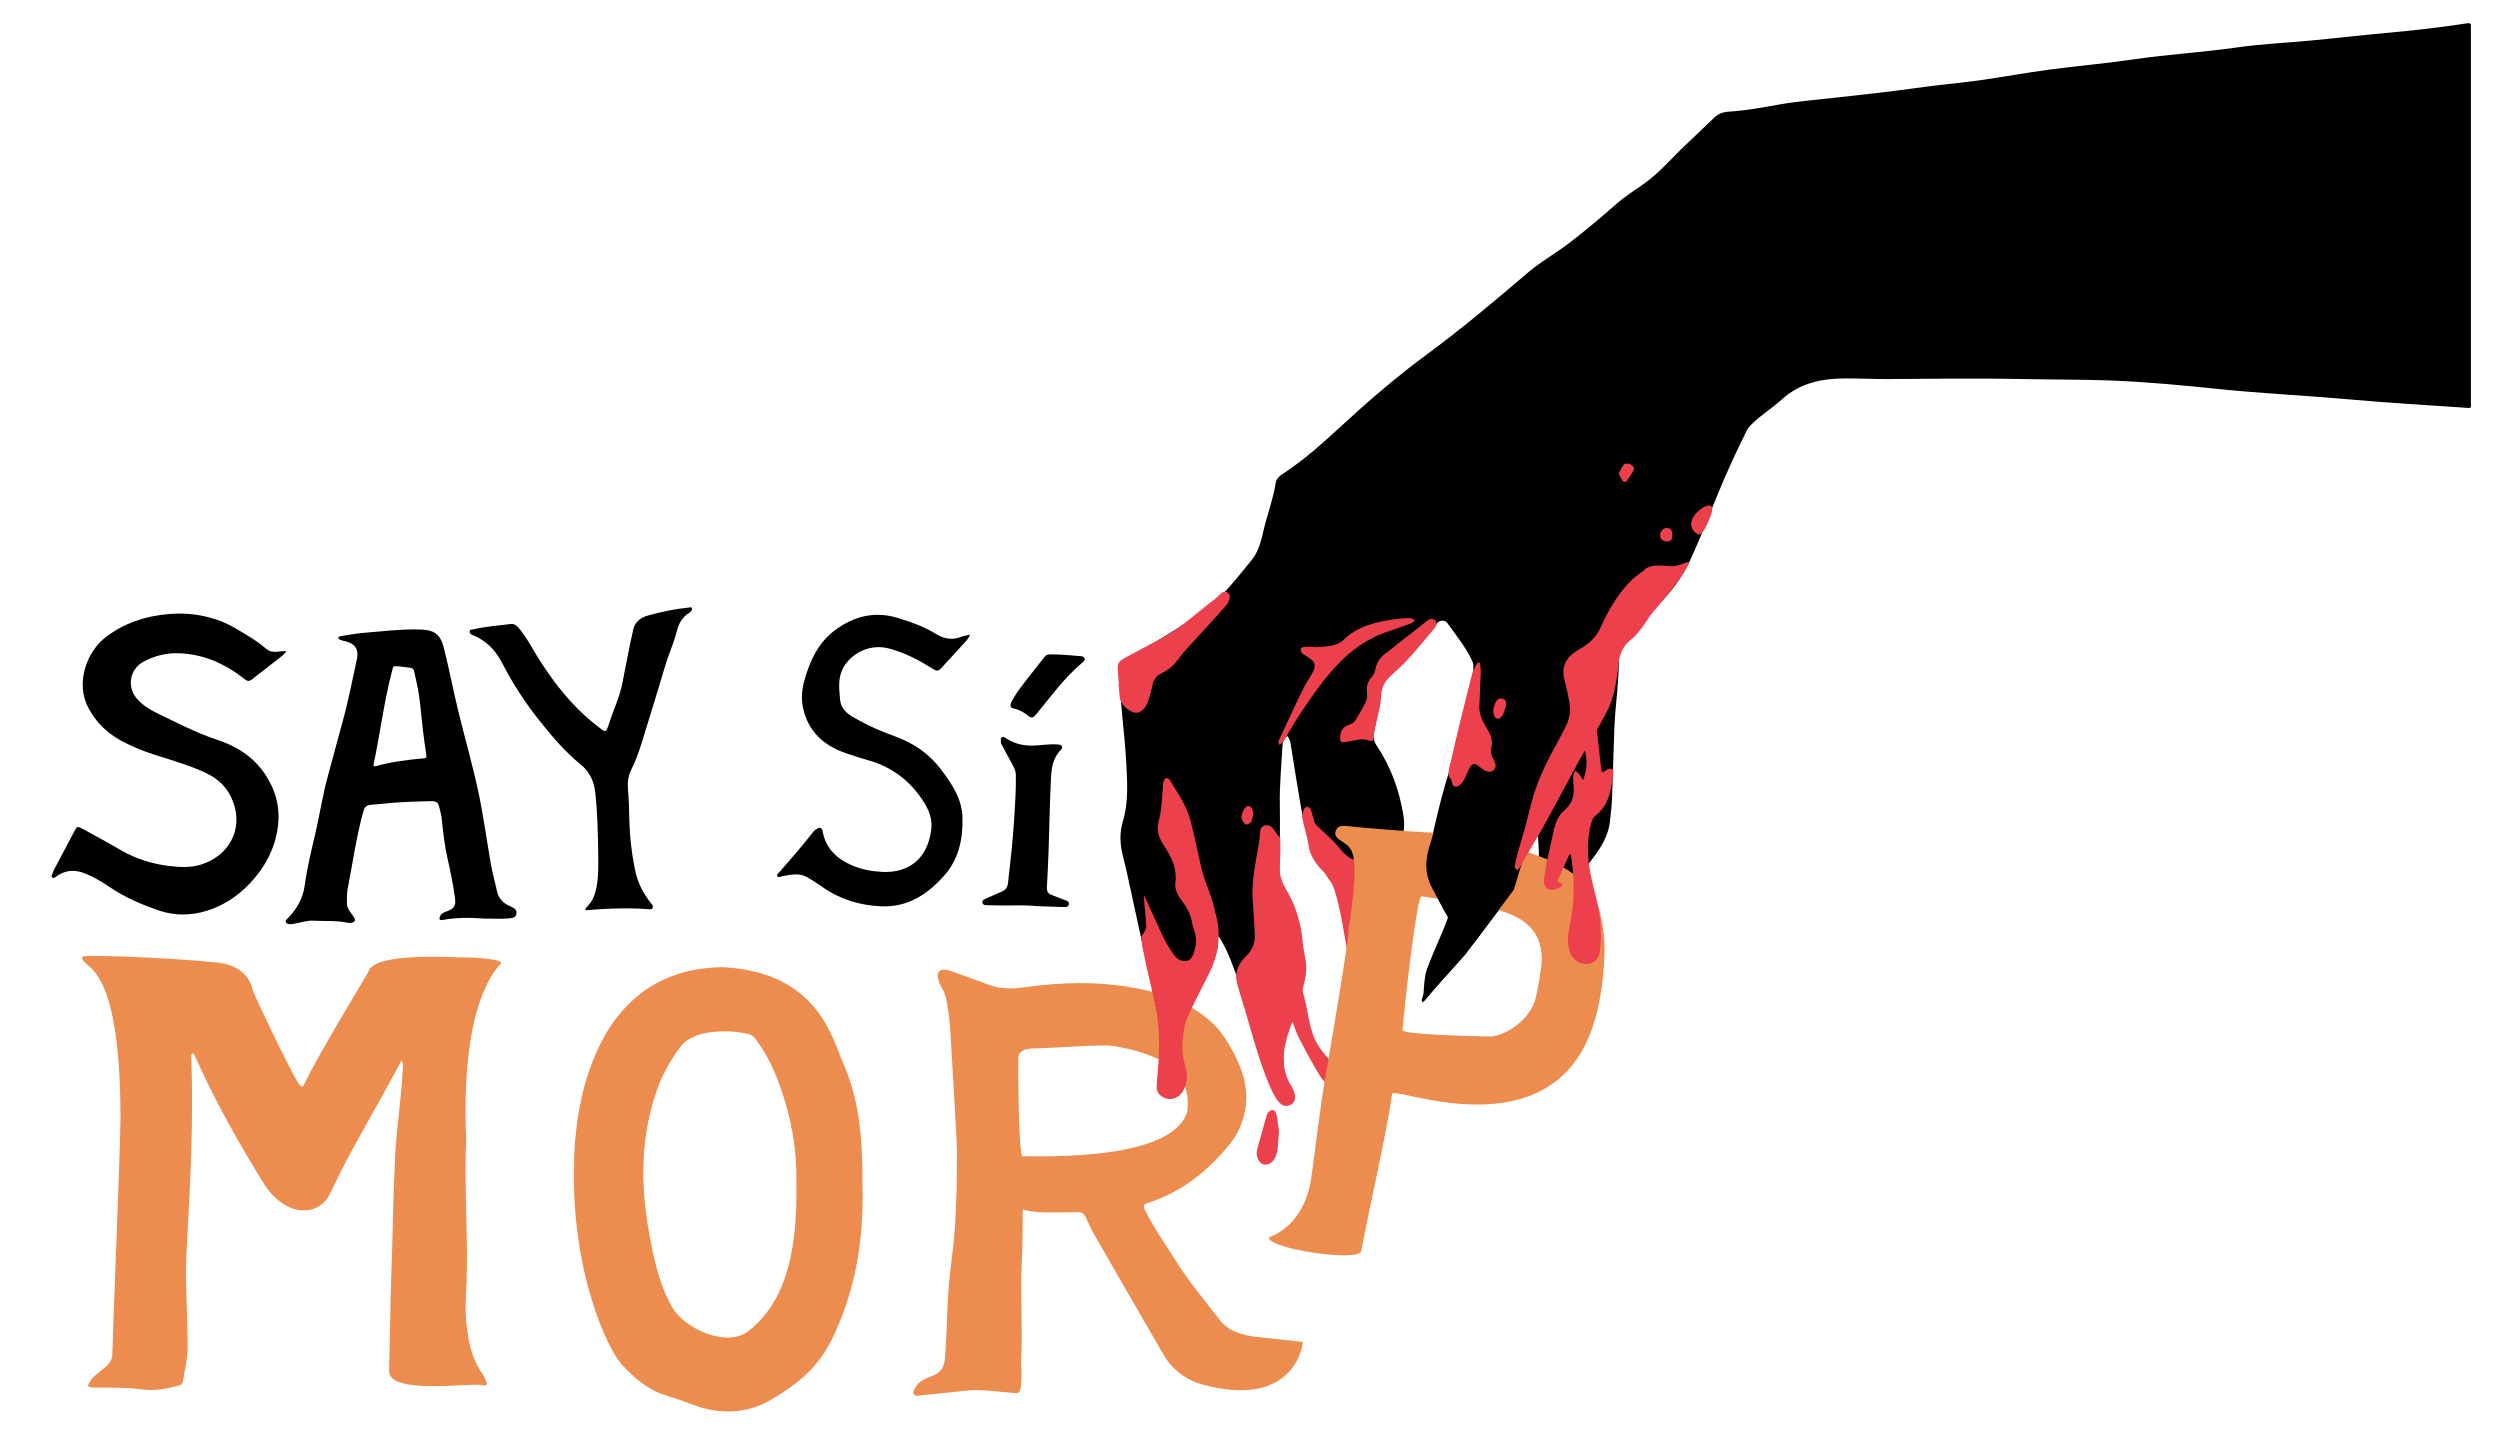 <?xml version="1.0" encoding="UTF-8"?><svg id="assets-to-send" xmlns="http://www.w3.org/2000/svg" viewBox="0 0 436.6 250.53"><defs><style>.cls-1{fill:#ec404c;}.cls-2{fill:#ec8c4e;}.cls-3{fill:#ec5538;}</style></defs><path class="cls-2" d="m219.19,233.44c.46.07,7.85.84,8.3.92.17-.11-1.02,11.87-17.43,7.45-2.87-.77-5.35-2.63-6.85-5.21,0-.01-.02-.03-.02-.04-4.01-6.93-8.03-13.86-12.01-20.81-.61-1.06-1.09-2.18-1.62-3.28-.3-.61-.7-.79-1.36-.77-1.86.04-3.73.04-5.59.03-1.04,0-3.06-.14-4.02-.55.1.09,0,0,0,.94.02,2.66,0,5.32-.13,7.98-.29,5.87.16,11.74-.12,17.61-.05.96.42,5.63-.71,5.58-3.06-.14-6.08-.76-9.13-.41-2.59.29-5.19.57-7.79.82-.37.04-.85.18-1.1-.21-.27-.41.04-.78.24-1.16.64-1.19,1.88-1.63,3.01-2.06,1.55-.59,2.08-1.7,2.18-3.15.15-2.11.26-4.22.33-6.34.11-3.63.34-7.26.83-10.86.85-6.26.89-12.56.93-18.85.01-1.48-.84-15.27-1.14-20.63-.06-1.05-.45-6.25-1.32-7.6-.43-.67-.73-1.37-.88-2.14-.18-.9.29-1.45,1.23-1.34.49.05.98.2,1.45.37,2.63.94,3.64,1.29,6.25,2.26,2.01.75,4.02.73,6.12.44,6.4-.89,12.83-1.1,19.24.1,1.2.22,2.39.48,3.56.8.65.18,4.08,1.33,4.43,1.52,2.91,1.51,5.64,3.26,7.54,6,1.36,1.96,2.46,4.05,3.26,6.29,1.56,4.37.75,9.17-2.18,12.76-3.86,4.73-8.44,8.36-14.36,10.22-.81.25-.62.67-.37,1.2,1.44,2.97,3.37,5.65,5.1,8.45,2.33,3.78,5.2,7.18,7.91,10.69,1.56,2.02,3.8,2.66,6.19,2.99Zm-11.85-39.33c.38-2.65-.27-4.47-1.49-6.13-2.25-4.13-11.73-5.43-12.46-5.42-3.94.05-7.87.33-11.81.51-.73.03-3.78-.21-3.74,1.68-.04,1.44,0,17.18.76,17.18,3.94,0,26.22.77,28.75-7.81Z"/><path class="cls-2" d="m150.62,207.12c.2,7.53-.68,14.89-3.31,22-2.83,7.66-5.39,10.92-12.28,15.11-4.39,2.67-9.09,2.92-13.89,1.13-1.62-.6-3.23-1.17-4.89-1.68-3.13-.95-5.52-3.05-7.68-5.41-2.58-2.82-8.83-16.41-8.31-34.88,0-1.77-.27-34.32,26.06-34.48,16.54.89,19.05,12.47,21.02,16.98,2.55,5.82,3.16,11.98,3.27,18.24.02,1,0,2.01,0,3.01Zm-11.54-1.55c.02-4.25-.64-8.8-1.99-13.24-1.12-3.7-2.53-7.27-4.82-10.43-.4-.55-.8-1.12-1.52-1.31-2.56-.66-9.36-1.16-11.91,2.21-1.55,2.04-3.07,4.7-3.94,7.08-3.02,8.27-3.1,16.71-1.57,25.26.81,4.51,1.73,9,3.99,13.05,2.2,3.95,9.61,7.1,13.24,4.38,1.42-1.07,2.63-2.34,3.67-3.78,4.47-6.21,5-15.19,4.84-23.21Z"/><path d="m268.4,144.72c-.76,1.26-1.41,2.51-1.88,3.85-.71,2-1.51,3.97-1.99,6.05-.14.59-.41,1.13-.77,1.61-3.5,4.64-6.81,9.42-10.77,13.7-1.3,1.41-2.52,2.89-3.78,4.33-.23.26-.4.6-.8.77-.27-.43.02-.8.13-1.16,1.27-4.28,2.58-8.55,4.37-12.64.23-.52.03-.93-.23-1.35-1.67-2.7-2.55-5.66-2.84-8.81-.29-3.08.53-5.99,1.21-8.95,1.63-7.04,4.28-13.79,5.78-20.86.35-1.65.44-3.33.48-5.01,0-.34-.11-.64-.25-.94-1.14-2.37-2.79-4.4-4.31-6.52-.38-.53-1.32-.51-1.69-.05-1.79,2.23-3.57,4.48-5.69,6.43-1.13,1.03-2.21,2.11-3.32,3.17-.52.5-.75,1.1-.83,1.83-.27,2.56-.72,5.1-1.27,7.62-.21.97.03,1.77.55,2.55,2.45,3.68,3.89,7.74,4.6,12.08.4,2.47-.14,4.7-1.67,6.69-.44.57-.91,1.12-1.33,1.7-.75,1.05-1.15,2.21-1.22,3.51-.18,3.86.37,7.65.99,11.44.11.65.45,1.52-.41,1.82-.84.29-1.03-.64-1.34-1.17-2.78-4.76-5.23-9.76-8.67-14.07-2.94-3.67-3.64-7.92-4.4-12.24-.59-3.39-1.1-6.8-1.65-10.2-.08-.47-.21-.94-.6-1.37-.52.41-.78.95-.82,1.58-.18,3.47-.54,6.95-.47,10.42.08,4.2-.05,8.39-.1,12.59,0,.39.15.66.34.98,1.23,2.06,2.45,4.16,2.85,6.55.43,2.6.56,5.24,1,7.84.43,2.59-.47,4.83-1.47,7.09-.41.93-.85,1.85-1.33,2.74-.66,1.24-.8,2.59-.75,3.93.07,2.03.04,4.08.47,6.08.13.58.32,1.15.48,1.72.07.26.15.56-.15.72-.34.17-.48-.14-.61-.36-.26-.44-.49-.89-.72-1.34-2.14-4.2-3.79-8.6-5.28-13.06-.64-1.91-1.52-3.71-2.26-5.58-.81-2.06-1.49-4.17-2.65-6.08-.16-.27-.23-.62-.65-.8-.12.49.05.94.01,1.4-.25,2.62-1.55,4.63-3.71,5.97-1.79,1.11-2.36,2.69-2.49,4.59-.23,3.44-.44,6.88-.65,10.32-.02.24-.04.48-.07.72-.05.38-.21.71-.64.76-.43.05-.69-.23-.78-.6-.31-1.22-.62-2.43-.89-3.66-2.15-9.85-4.28-19.71-6.42-29.56-.29-1.34-.59-2.69-.94-4.02-.52-2.02-.61-4.06,0-6.04.99-3.27.77-6.56.61-9.89-.27-5.66-1.23-11.26-1.19-16.94,0-.84.25-1.37,1.06-1.65,1.11-.38,2.15-.91,3.14-1.54,3.39-2.16,6.88-4.15,10.16-6.47,3.46-2.44,5.94-5.79,8.61-9,1.69-2.03,1.89-4.43,2.54-6.74.64-2.27,1.39-4.52,1.76-6.87.11-.68.6-1.17,1.17-1.54,4.88-3.13,8.94-7.24,13.23-11.07,3.83-3.42,7.76-6.71,11.9-9.75,6.19-4.55,12.05-9.51,17.9-14.49,2.18-1.85,4.68-3.23,6.94-4.95,2.91-2.21,5.7-4.59,8.45-6.99,1.52-1.33,3.23-2.38,4.86-3.55,2.7-1.95,4.82-4.5,7.21-6.75,1.64-1.54,3.26-3.1,4.88-4.66.72-.69,1.52-1.01,2.56-1.08,2.99-.19,5.95-.73,8.9-1.26,3.25-.58,6.54-.81,9.81-1.19,4.67-.53,9.35-1.01,14.01-1.68,3.68-.53,7.38-.83,11.06-1.34,4.09-.57,8.16-1.33,12.26-1.88,4.93-.66,9.9-1.07,14.82-1.8,5.94-.87,11.93-1.21,17.86-2.06,4.15-.59,8.36-.79,12.53-1.17,4.51-.41,9-.95,13.51-1.36,3.94-.35,7.87-.79,11.79-1.33.8-.11,1.6-.23,2.4-.36.48-.08.76.03.68.58-.02.15,0,.3,0,.45,0,21.69,0,43.38,0,65.07,0,1.21.19,1.12-1.11,1.03-6.79-.47-13.59-.86-20.37-1.47-7.56-.67-15.14-1.02-22.69-1.8-6.24-.64-12.48-1.24-18.74-1.48-5.01-.19-10.02-.14-15.03-.25-7.98-.17-15.96-.05-23.94,0-2.46.01-4.92-.12-7.37-.11-4.04,0-7.91.77-11.08,3.66-1.72,1.57-3.76,2.78-5.4,4.46-.23.23-.48.47-.62.76-1.45,2.89-2.82,5.82-4.11,8.79-2,4.62-3.71,9.36-5.82,13.93-1.23,2.67-2.89,5.04-4.9,7.16-2.3,2.42-4.42,4.98-6.61,7.49-.64.74-1.05,1.57-1.03,2.52.08,4.11-.6,8.18-.77,12.27-.16,3.99-.23,7.98-.39,11.96-.06,1.5-.21,2.99-.39,4.48-.29,2.33-1.45,4.29-2.84,6.13-2.09,2.78-4.27,5.5-5.75,8.68-.46.98-.86,1.98-1.29,2.97-.23.53-1.14,1.1-1.15,1.07-.02-.04-1.3-5.59-1.31-7.72-.02-2.97,0-5.94-.22-8.9-.02-.32.07-.66-.23-1.04Z"/><path class="cls-1" d="m298.35,91.07c-.62,1.48-1.34,2.58-1.88,2.22-.41-.27-1.63-1.06-.88-2.73.71-1.57,2.64-2.5,3.13-2.27.52.24.41,1.08-.38,2.78Z"/><path class="cls-1" d="m262.32,122.03c.59.04.94.53.55,1.75-.3.93-.76,1.87-1.4,1.72-.61-.14-.84-1.1-.54-2.15.32-1.11.74-1.51,1.39-1.33Z"/><path class="cls-1" d="m241.29,160.95c.12,2.56.71,5.03,1.43,7.41,1.77,4.1.59,6.74.31,7.06-.94,1.08-1.33,1.96-1.37,3.12-.09,2.51-.56,4.93-1.44,7.27-.99,2.64-3.52,4.49-6.18,4.35-1.47-.08-2.69-.98-3.45-2.16-1.34-2.12-2.5-4.36-3.67-6.58-.48-.92-.79-1.93-1.22-3-1.33,3.53-2.36,6.97-.57,10.58.12.24,2.17,3.06.19,3.97-1.22.42-2.6,1-6.11-10.48-1.01-3.46-2.01-6.94-3.07-10.38-.64-2.07.01-3.74,1.47-5.13,1.14-1.08,1.61-2.35,1.53-3.86-.11-1.95-.21-3.91-.36-5.86-.28-3.59.63-7.04,1.16-10.54.08-.54.08-1.09.13-1.64,0-.04.01-.09.02-.13.21-.83,1.27-1.11,1.92-.56.15.13.29.26.38.39.17.24.37.46.51.72.16.3.67.72.68,1.04.08,1.77-.02,3.67-.12,5.2.09,1.95.81,2.95,1.72,4.62,1.23,2.26,2.08,5.33,2.3,7.95.23,2.8,1.07,4.06.41,6.78-.06.25-.46,1.87-.38,2.11,1.02,3.09.93,6.57,2.7,9.37.72,1.15,1.63,2.22,2.62,3.15,1.03.98,2.29.68,2.77-.66s.86-2.66.9-4.01c.14-3.95.23-7.91-.59-11.83-.51-2.41-.95-4.84-1.36-7.27-.23-1.4-1.29-7.1-2.27-8.11-.29-.3-.77-1.24-1.07-1.54-1.3-1.26-2.41-2.79-2.68-4.64-.25-1.67-.78-3.27-1.13-4.93-.09-.45.19-.9.3-1.35.05-.22.4-.5.61-.5.21,0,.53.28.61.5.25.7.39,1.44.63,2.15.11.3.34.58.58.81.92.88,1.89,1.71,2.79,2.62.71.72,1.29,1.59,2.03,2.27,1.14,1.06,2.47,1.36,3.93.6.34-.18.73-.28,1.11-.33.59-.08,1.01.18,1.1.79.14,1.02.19,2.06.38,3.07.27,1.48.61,2.95.92,4.42.06.3.12.8.12,1.11,0,1.14.04,1.78-1.22,2.04Z"/><path class="cls-1" d="m199.82,156.43c.38.77.72,1.57,1.09,2.35,1.31,2.69,2.29,5.54,4.11,7.96.53.71,1.26,1.21,2.14,1.08.83-.12,1.15-.89,1.39-1.62.4-1.23.47-2.43,0-3.69-.34-.91-.4-1.93-.76-2.83-.34-.85-.85-1.64-1.4-2.38-.72-.97-1.29-1.98-1.12-3.21.3-2.3-.58-4.21-1.78-6.06-.75-1.15-1.46-2.36-1.28-3.82.11-.88.41-1.74.52-2.62.17-1.33.24-2.66.35-4,.03-.4.02-.81.13-1.18.07-.22.31-.51.51-.54.18-.03.5.2.61.39,1.06,1.83,2.33,3.59,3.07,5.54.85,2.26,1.23,4.7,1.81,7.06.16.67.3,1.35.43,2.02.56,2.8,2.01,5.51,2.55,8.31.1.52,1.86,4.9-.94,10.62-1.28,2.61-2.69,5.16-3.85,7.82-.54,1.23-.71,2.64-.87,3.99-.18,1.58.03,3.14.51,4.69.45,1.45.3,2.92-.47,4.26-.66,1.14-1.93,1.64-3.05,1.23-.93-.34-1.55-1.01-1.52-2.01.05-1.65.29-3.3.36-4.96.06-1.48.07-2.97,0-4.44-.08-1.48-.21-2.98-.5-4.43-.51-2.54-1.2-5.04-1.72-7.57-.31-1.54-.69-3.07-.86-4.64-.03-.29.46-.66.57-.97.13-.35.36-.71.34-1.06-.05-1.13-.19-2.26-.3-3.39-.06-.64-.06-1.28-.15-1.91l.07-.02Z"/><path class="cls-1" d="m264.98,149.74c.84-3.29,1.7-6.57,2.56-9.86,1.03-3.92,2.91-7.46,4.85-10.98.39-.71.73-1.44,1.1-2.16.78-1.48.8-3.05.49-4.64-.23-1.17-.48-2.34-.79-3.49-.51-1.91.11-3.4,1.63-4.57.45-.35.95-.63,1.44-.92,1.44-.87,2.57-1.98,3.28-3.57,1.23-2.74,2.72-5.36,4.76-7.58.88-.96,1.92-1.83,3.04-2.47,1.46-.83,2.44.19,2.5,1.51.18,3.77-1.53,6.72-3.77,9.48-.41.51-.91.96-1.42,1.37-1.38,1.12-1.86,2.67-2.02,4.33-.29,2.91-.78,5.79-2.15,8.39-1.42,2.7-3.05,5.29-4.53,7.96-2.13,3.86-4.16,7.76-6.29,11.61-.99,1.78-2.09,3.49-3.19,5.21-.3.48-.76.85-1.15,1.28-.11-.05-.38-.67-.32-.9Z"/><path class="cls-1" d="m195.39,119.44c-.07-.92-.13-1.84-.2-2.75-.07-.87.41-1.34,1.13-1.72,2.18-1.15,4.33-2.37,6.52-3.5,3.44-1.78,6.17-4.52,9.25-6.78.46-.33.81-.8,1.26-1.14.22-.16.65-.31.84-.2.28.16.65.57.61.83-.08.53-.28,1.13-.63,1.53-2.04,2.31-4.15,4.56-6.22,6.84-.68.75-1.4,1.49-1.98,2.31-.81,1.16-1.79,2.09-3.07,2.69-.91.42-1.43,1.1-1.63,2.11-.2.99-.48,1.98-.81,2.93-.42,1.22-1.35,1.98-2.14,1.89-1.18-.13-2.63-1.5-2.76-2.62-.09-.8-.15-1.59-.22-2.39.02,0,.04,0,.06,0Z"/><path class="cls-1" d="m258.45,115.75c.05.54.17,1.09.15,1.63-.06,1.99-.17,3.99-.25,5.98-.06,1.58.74,2.86,1.49,4.14.57.98.92,1.96.59,3.07-.27.91.15,1.6.55,2.34.56,1.02-.04,2.02-1.11,1.85-.49-.08-.99-.42-1.37-.76-.94-.84-1.41-.78-1.99.38-.27.54-.46,1.11-.74,1.64-.19.36-.43.72-.73,1-.64.6-1.34.46-1.47-.39-.19-1.26-1.17-.38-.15-3.81,1.13-5.11,2.42-10.19,3.7-15.27.16-.65.95-1.83.95-1.84,0,0,.39.04.38.04Z"/><path class="cls-1" d="m234.04,128.84c.03-1.35.58-1.98,1.88-2.4.37-.12.72-.52.94-.88.62-1.02,1.21-2.06,1.73-3.13.18-.37.17-.87.13-1.3-.1-1.13.07-2.13.91-2.98.27-.28.47-.72.53-1.11.22-1.4.97-2.39,2.11-3.17.74-.5,1.4-1.11,2.1-1.66.75-.59,1.52-1.16,2.27-1.75.82-.64,1.64-1.29,2.46-1.94.44-.35.93-.65,1.46-.23.56.45.3,1.01-.04,1.43-1.33,1.62-2.69,3.21-4.07,4.79-.67.76-1.39,1.49-2.13,2.19-2.17,2.04-3.04,2.42-3.17,5.52-.06,1.47-1.12,4.68-1.2,6.17-.08,1.46-.48.97-1.48.77-.93-.18-2.5.29-3.46.43-.8.12-.97.09-.95-.73Z"/><path class="cls-1" d="m229.48,113.03c1.04-.08,2.09-.07,3.11-.28.7-.15,1.47-.46,1.96-.94,2.58-2.52,5.85-3.25,9.23-3.7.85-.11,1.72-.15,2.58-.16.23,0,.46.27.68.41-.18.17-.34.41-.55.49-1.33.49-2.67.97-4.02,1.41-4.52,1.47-7.93,4.44-10.86,8.06-1.84,2.27-4.86,6.52-7.38,11.01-.19.33-.48.59-.83.75h0c-.05-.23-.21-.52-.12-.69.87-1.76,3.68-7.96,4.61-9.7.41-.76.95-1.46,1.34-2.23.65-1.28.46-1.86-.72-2.64-.37-.25-.79-.45-1.11-.75-.18-.17-.29-.53-.24-.77.03-.14.4-.3.63-.32.57-.05,1.14-.01,1.71-.01,0,.02,0,.04,0,.06Z"/><path class="cls-1" d="m223.36,197.51c-.1,1.36-.14,2.37-.26,3.37-.05.44-.2.88-.4,1.27-.49.99-1.42,1.46-2.17,1.15-.76-.31-1.25-1.51-1-2.44.58-2.1,1.12-4.21,1.76-6.29.07-.24.31-.42.57-.61s.59-.14.79.1c.12.14.22.29.25.45.22,1.1.34,2.22.46,3Z"/><path class="cls-1" d="m282.69,82.73c.3-.56.51-1.18.91-1.62.19-.2.86-.21,1.12-.03.33.23.94.56.5,1.21-.39.58-.74,1.2-1.16,1.76-.08.11-.54.14-.6.05-.29-.4-.49-.86-.77-1.37Z"/><path class="cls-1" d="m218.89,142.12c-.13.5-.17,1.07-.43,1.49-.16.25-.88.47-.98.37-.33-.35-.71-.89-.67-1.31.07-.62.34-1.4.8-1.74.65-.48,1.13.03,1.28,1.19Z"/><path class="cls-1" d="m292.05,93.36c.07.69-.15,1.25-.91,1.2-.58-.03-1.2-.25-1.22-1.03-.02-.74.49-1.32,1.14-1.32.69,0,.98.35.99,1.15Z"/><path class="cls-1" d="m240.93,150.62s.09.23.25.41c.17.19.44.3.78-.02,0,0-.72,1.19-.7,2.36s-1.13-.25-1.13-.25"/><path class="cls-3" d="m239.51,157.85c.07.12.11.25.16.38,0-.18-.05-.29-.16-.38Z"/><path class="cls-3" d="m239.17,157.54c-.08.05-.13.1-.16.16.22.02.39.07.51.15-.07-.13-.17-.24-.35-.31Z"/><path class="cls-2" d="m70.16,185.14c-.68,1.25-1.24,2.26-1.78,3.27-3.57,6.64-7.52,13.12-10.69,19.94-1.58,3.4-5.49,4.01-8.74,1.54-1.14-.86-2.04-1.87-2.77-3.03-4.49-7.21-8.62-14.56-12.02-22.19-.11-.26-.16-.56-.53-.72-.35.22-.23.57-.22.86.4,11.1-.18,22.14-.81,33.19-.32,5.69.17,11.4.17,17.1,0,2.13-.49,4.15-.85,6.21-.09.54-.59.61-1.03.74-2.04.57-4.09.89-6.31.57-2.65-.37-5.32-.26-7.99-.3-1.39-.02-1.46-.19-.78-1.2,1.15-1.73,3.75-2.44,3.8-4.54.12-5.48,1.33-33.28,1.43-41.27,0-28.6-6.92-25.8-6.68-28.21.05-.56,22.15.52,24.94,1.23,2.64.67,4.24,2.14,4.8,4.47.24.98,6.93,14.88,8.08,16.47.4.56.67.7,1-.01,2.24-4.85,11.09-19.3,11.18-19.61,1.03-3.5,15.56-2.37,17.29-2.43.61-.02,6.67.26,5.8,1.13-.8.8-7.08,6.97-6.03,30.68-.4,8.75.43,17.53,0,26.28-.09,1.81-.19,3.62,0,5.44.32,3.22.83,6.38,2.87,9.24.28.39.45.85.62,1.29.21.56.1.78-.7.62-2.26-.46-16.39,1.76-16.26-2.54.14-4.23.22-12.21.38-16.44.26-6.86.33-13.73.65-20.59.25-5.26,1.12-10.46,1.36-15.72.02-.38.11-.77-.19-1.43Z"/><path class="cls-2" d="m277.04,182.1c-8.85,18.3-33.74,7.47-33.93,8.94-.82,6.3-4.25,21.19-5.38,27.44-.36,1.97-16.16-.34-16.14-2.36,0-.12,5.83-1.54,7.32-9.84.92-6.25,1.55-12.53,2.65-18.75,1.31-7.45,4.06-24.03,3.92-24.87,2.24-15.12.58-14.4-1.47-15.95-.58-.44-1-.85-.75-1.59.27-.79.96-.97,1.67-.89,3.46.39,11.52,1.01,14.09,1.13,5.03.24,9.97.91,14.82,2.48,2.97.96,5.95,1.88,8.68,3.38,5.73,3.15,6.94,6.01,7.65,12.82.2,1.89.03,11.52-3.14,18.06Zm-32.11-2.21c-.07.9,15.57,1.13,15.59,1.13,3.09-.45,6.35-3.05,7.44-5.98.48-1.3,1.19-5.54,1.27-6.99.26-4.59-2.1-7.27-6.42-8.76-4.23-1.46-10.16-2.05-14.54-2.76-.88-.14-3.07,20.07-3.34,23.37Z"/><path d="m264.38,155.37l1.62-5.37,1-1.36-1.46-1.01-3.07-4.52-10.72-3.25s-1.49,6.11-1.84,7.09c-1.27,3.63-1.04,6.04.52,8.76.19.36,1.2,2.53,2.49,3.79.45.44-2.47,6.19-3.8,9.99-.46,1.33-.58,5.34-.58,5.34l7.42-8.2,2.79-3.76,5.62-7.48Z"/><path class="cls-1" d="m287.41,108.37s6.62-7.49,7.5-9.92c.33-.92-1.48.54-3.11.43s-3.31-.34-4.46.44.07,9.04.07,9.04Z"/><path class="cls-1" d="m274.14,149.14c-.82,1.64-1.32,3-2.12,4.62-.18.37,1.13.53.74.93-.92.96-3.57,1.3-3.07-1.46.16-.91.26-1.83.45-2.74.35-1.7.78-3.38,1.11-5.08.3-1.54.84-2.97,2.05-4,1.46-1.24,1.69-2.81,1.47-4.56-.06-.5-.05-1.02,0-1.53.02-.23.23-.44.35-.67.2.14.44.25.58.43.26.32.46.68.77,1.16.62-1.69.79-3.22.38-4.84-.43-1.73-.94-3.48-.51-5.31.05-.23.11-.47.22-.67.48-.9,1.23-1.01,1.72-.13.37.67.5,1.51.6,2.29.29,2.33.52,4.67.78,7.01,0,.07.11.13.25.29.25-.16.51-.34.78-.49.62-.36,1.17-.12,1.07.58-.39,2.78-.66,5.63-3.18,7.52-.2.15-.37.35-.46.59-.78,2.12-.84,4.28-.74,6.54.19,4.13,2.01,7.94,2.15,12.05.05,1.49.1,3-.12,4.47-.22,1.47-1.16,2.19-2.32,2.22-1.38.03-2.41-.74-2.91-2.11-.69-1.88-.2-3.73.14-5.56.69-3.79.67-7.57.02-11.35,0-.04-.08-.08-.19-.18Z"/><path class="cls-1" d="m266.21,145.11s-2,6.18-1.63,6.51.42.58,1.05-.47c.5-.82,2.69-4.81,3.74-6.55.28-.47.51-1.3.51-1.3l-3.68,1.81Z"/><path d="m84.19,160.4c-2.23-.18-4.6-.15-6.95.27-.54.1-.54-.21-.42-.57.17-.53.64-.73,1.12-.91,1.46-.54,1.72-.98,1.5-2.52-.33-2.29-.78-4.56-1.3-6.82-.52-2.28-.76-4.62-1.01-6.95-.07-.69-.3-1.36-.44-2.04-.15-.71-.61-.97-1.3-.95-3.1.08-6.19.16-9.27.52-.35.04-.7.06-1.04.09-1.17.1-1.39.31-1.7,1.45-1.18,4.36-1.8,8.83-2.66,13.26-.16.82-.13,1.69-.13,2.54,0,.97.72,1.62,1.2,2.36.35.53.25.89-.39,1.02-.24.05-.51.05-.74,0-1.95-.44-3.93-.24-5.89-.36-1.25-.08-2.45.42-3.69.57-.25.03-.49.08-.74,0-.55-.18-.59-.48-.19-.88,1.65-1.64,2.76-3.52,3.08-5.9.4-2.99,1.12-5.92,1.81-8.86.8-3.42,1.31-6.9,2.25-10.29.86-3.09,1.65-6.21,2.52-9.3,1.01-3.63,1.71-7.33,2.52-11,.37-1.71-.29-2.73-2.03-3.14-.24-.06-.49-.1-.71-.2-.19-.09-.51-.12-.49-.39.02-.25.3-.29.52-.32,1.27-.19,2.54-.45,3.82-.55,3.23-.25,6.45-.68,9.71-.6,2.78.07,3.77.76,4.44,3.48.87,3.54,1.56,7.12,2.42,10.66,1.13,4.68,2.47,9.32,3.49,14.02.9,4.17,1.47,8.41,2.19,12.61.29,1.7.77,3.35,1.13,5.03.2.92.82,1.77,1.73,2.26.26.14.53.28.8.4.54.24.97.57.83,1.24-.13.66-.67.69-1.22.75-1.55.16-3.09.02-4.78.04Zm-14.12-43.99c-1.54-.09-1.32-.35-1.72,1.23-1.32,5.2-1.98,10.53-3.09,15.77-.08.4,0,.49.4.38,2.72-.76,5.52-1.1,8.33-1.35.44-.04.53-.18.47-.6-.21-1.3-.39-2.61-.55-3.92-.39-3.09-.52-6.21-1.27-9.25-.56-2.24.03-1.94-2.56-2.24Z"/><path d="m50.01,113.7c-.37.61-.84.92-1.26,1.25-1.56,1.24-3.16,2.44-4.72,3.68-.5.4-.83.36-1.34-.05-3.43-2.71-7.28-4.42-11.71-4.5-2.09-.04-4.12.5-5.96,1.5-2.46,1.34-2.89,4.56-.98,6.59.96,1.02,2.11,1.76,3.35,2.36,3.44,1.65,6.82,3.44,10.47,4.64,3.41,1.12,6.34,2.94,8.39,5.97,1.85,2.73,2.69,5.77,2.3,9.05-.47,3.92-2.22,7.25-4.95,10.12-2.12,2.23-4.63,3.87-7.5,4.75-2.73.85-5.58.9-8.39-.06-3-1.04-5.89-2.26-8.54-4.07-1.33-.91-2.72-1.74-4.24-2.36-1.9-.78-3.63-.65-5.26.61-.18.14-.34.22-.53.07-.16-.12-.15-.29-.07-.47.12-.27.2-.57.33-.83,1.19-2.27,2.39-4.54,3.6-6.8.49-.91.51-.88,1.44-.39,2.29,1.23,4.56,2.48,6.8,3.78,2.54,1.47,5.27,2.31,8.2,2.68,1.94.24,3.85.35,5.7-.24,4.76-1.51,7.41-6.05,5.56-10.97-.88-2.36-2.45-3.92-4.67-4.98-2.78-1.33-5.74-2.17-8.66-3.1-2.2-.69-4.33-1.53-6.35-2.65-2.39-1.33-4.26-3.17-5.56-5.6-2.39-4.47-.23-9.92,2.97-12.38,3.25-2.5,6.96-3.72,11.03-4.06,2.4-.2,4.72-.03,7.03.57,1.6.42,3.13,1.03,4.55,1.87,1.89,1.12,3.8,2.2,5.47,3.65.77.67,1.73.51,2.64.41.25-.02.49-.01.84-.04Z"/><path d="m169.39,110.84c-.23.71-.66,1.08-1.01,1.48-1.33,1.49-2.71,2.93-4.05,4.41-.4.44-.72.51-1.26.17-2.48-1.55-5.03-2.93-7.91-3.67-2.94-.75-6.13.53-7.74,3.13-1.14,1.85-.89,3.77-.71,5.77.19,2.09,1.77,2.83,3.25,3.65,2,1.12,4.13,2.02,6.28,2.79,3.27,1.18,6.05,3.07,8.1,5.81,1.86,2.48,3.68,5.11,3.75,8.41.09,3.71-.64,7.25-3.18,10.11-2.91,3.28-6.39,5.58-11.02,5.38-3.74-.16-7.19-1.21-10.28-3.38-.86-.6-1.73-1.18-2.64-1.7-1.39-.8-2.85-.44-4.3-.19-.3.05-.75.31-.91.04-.19-.32.24-.61.45-.86,2-2.26,3.96-4.55,5.83-6.93.14-.17.32-.32.5-.44.71-.44,1-.32,1.15.48.56,2.9,2.46,4.67,5.03,5.8,1.7.75,3.54,1.08,5.39,1.17,4.58.22,7.88-2.29,8.52-7.35.23-1.8-.34-3.33-1.27-4.81-2.34-3.71-5.58-6.19-9.82-7.36-1.32-.37-2.63-.79-3.92-1.25-3.79-1.32-6.44-3.74-7.36-7.78-.38-1.68-.21-3.35.24-4.96.95-3.37,2.39-6.5,5.28-8.67,3.32-2.49,6.99-3.42,11.08-2.15,2.27.7,4.5,1.47,6.53,2.74,1.33.83,2.79,1.18,4.36.58.48-.18,1-.27,1.63-.43Z"/><path d="m102.25,158.99c-.04-.36.19-.54.37-.73.86-.9,1.29-1.98,1.53-3.19.39-1.95.35-3.92.32-5.89-.04-3.62-.12-7.24-.52-10.84-.21-1.92-1.02-3.6-2.49-4.79-2.72-2.2-4.96-4.83-7.13-7.55-2.54-3.17-4.75-6.55-6.6-10.15-1.19-2.31-2.82-4.01-5.23-4.96-.27-.11-.5-.28-.48-.6.03-.39.38-.33.63-.38,2.14-.51,4.34-.65,6.51-.93.55-.07.95.14,1.31.55,1.36,1.55,2.3,3.38,3.37,5.12,2.8,4.51,6.01,8.65,10.22,11.94,1.88,1.47,1.67,1.65,2.48-.75.74-2.19,1.73-4.3,2.17-6.6.46-2.43.95-4.85,1.43-7.27.11-.54.28-1.06.36-1.61.24-1.61,1.22-2.48,2.73-2.89,2.34-.64,4.7-1.14,7.11-1.37.16-.02.37-.13.47.08.1.19.02.39-.12.55-.08.1-.16.2-.26.26-1.26.72-1.89,1.91-2.23,3.24-.54,2.16-1.49,4.17-2.11,6.31-1.18,4.06-2.47,8.08-3.69,12.13-.59,1.96-1.22,3.89-2.15,5.72-.6,1.19-.68,2.45-.56,3.72.16,1.64.17,3.29.21,4.93.08,3.09.42,6.12,1.07,9.15.44,2.04,1.35,3.77,2.59,5.38.09.12.2.23.28.35.14.21.27.43.11.69-.15.24-.39.19-.61.17-2.34-.19-4.68-.16-7.03-.08-1.37.05-2.73.18-4.1.27Z"/><path d="m180.73,158.21c-2.2-.2-5.08.01-7.95-.12-.2,0-.4-.02-.6-.02-.3,0-.55-.12-.61-.44-.05-.32.14-.5.42-.62.98-.43,1.96-.87,2.94-1.29.67-.29,1.02-.73,1.11-1.51.43-3.74.85-7.48,1.08-11.24.16-2.54.33-5.08.29-7.63-.01-.67-.26-1.2-.56-1.75-.61-1.14-1.23-2.28-1.85-3.42-.11-.2-.22-.4-.2-.63.01-.28-.14-.62.22-.8.3-.15.51.08.74.23,1.7,1.12,3.59,1.37,5.58,1.19,1.17-.1,2.34-.25,3.51-.14.66.06.87.49.41.95-1.46,1.45-1.64,3.34-1.73,5.19-.2,4.09-.26,8.18-.4,12.27-.07,2.17-.18,4.34-.3,6.51-.04.71.21,1.13.87,1.37.77.28,1.53.59,2.3.89.35.14.77.25.66.75-.11.48-.55.46-.92.45-1.45-.03-2.89-.1-5-.17Z"/><path d="m189.47,115.08c-.03.27-.19.42-.37.57-3.21,2.66-5.62,6.05-8.25,9.23-.38.46-.76.55-1.21.19-.78-.64-1.61-1.14-2.63-1.34-.59-.11-.69-.55-.32-1.25.56-1.06,1.26-2.03,1.98-2.98,1.24-1.62,2.52-3.21,3.78-4.82.3-.39.73-.4,1.15-.4,1.75,0,3.48.17,5.22.32.34.03.56.16.63.49Z"/></svg>